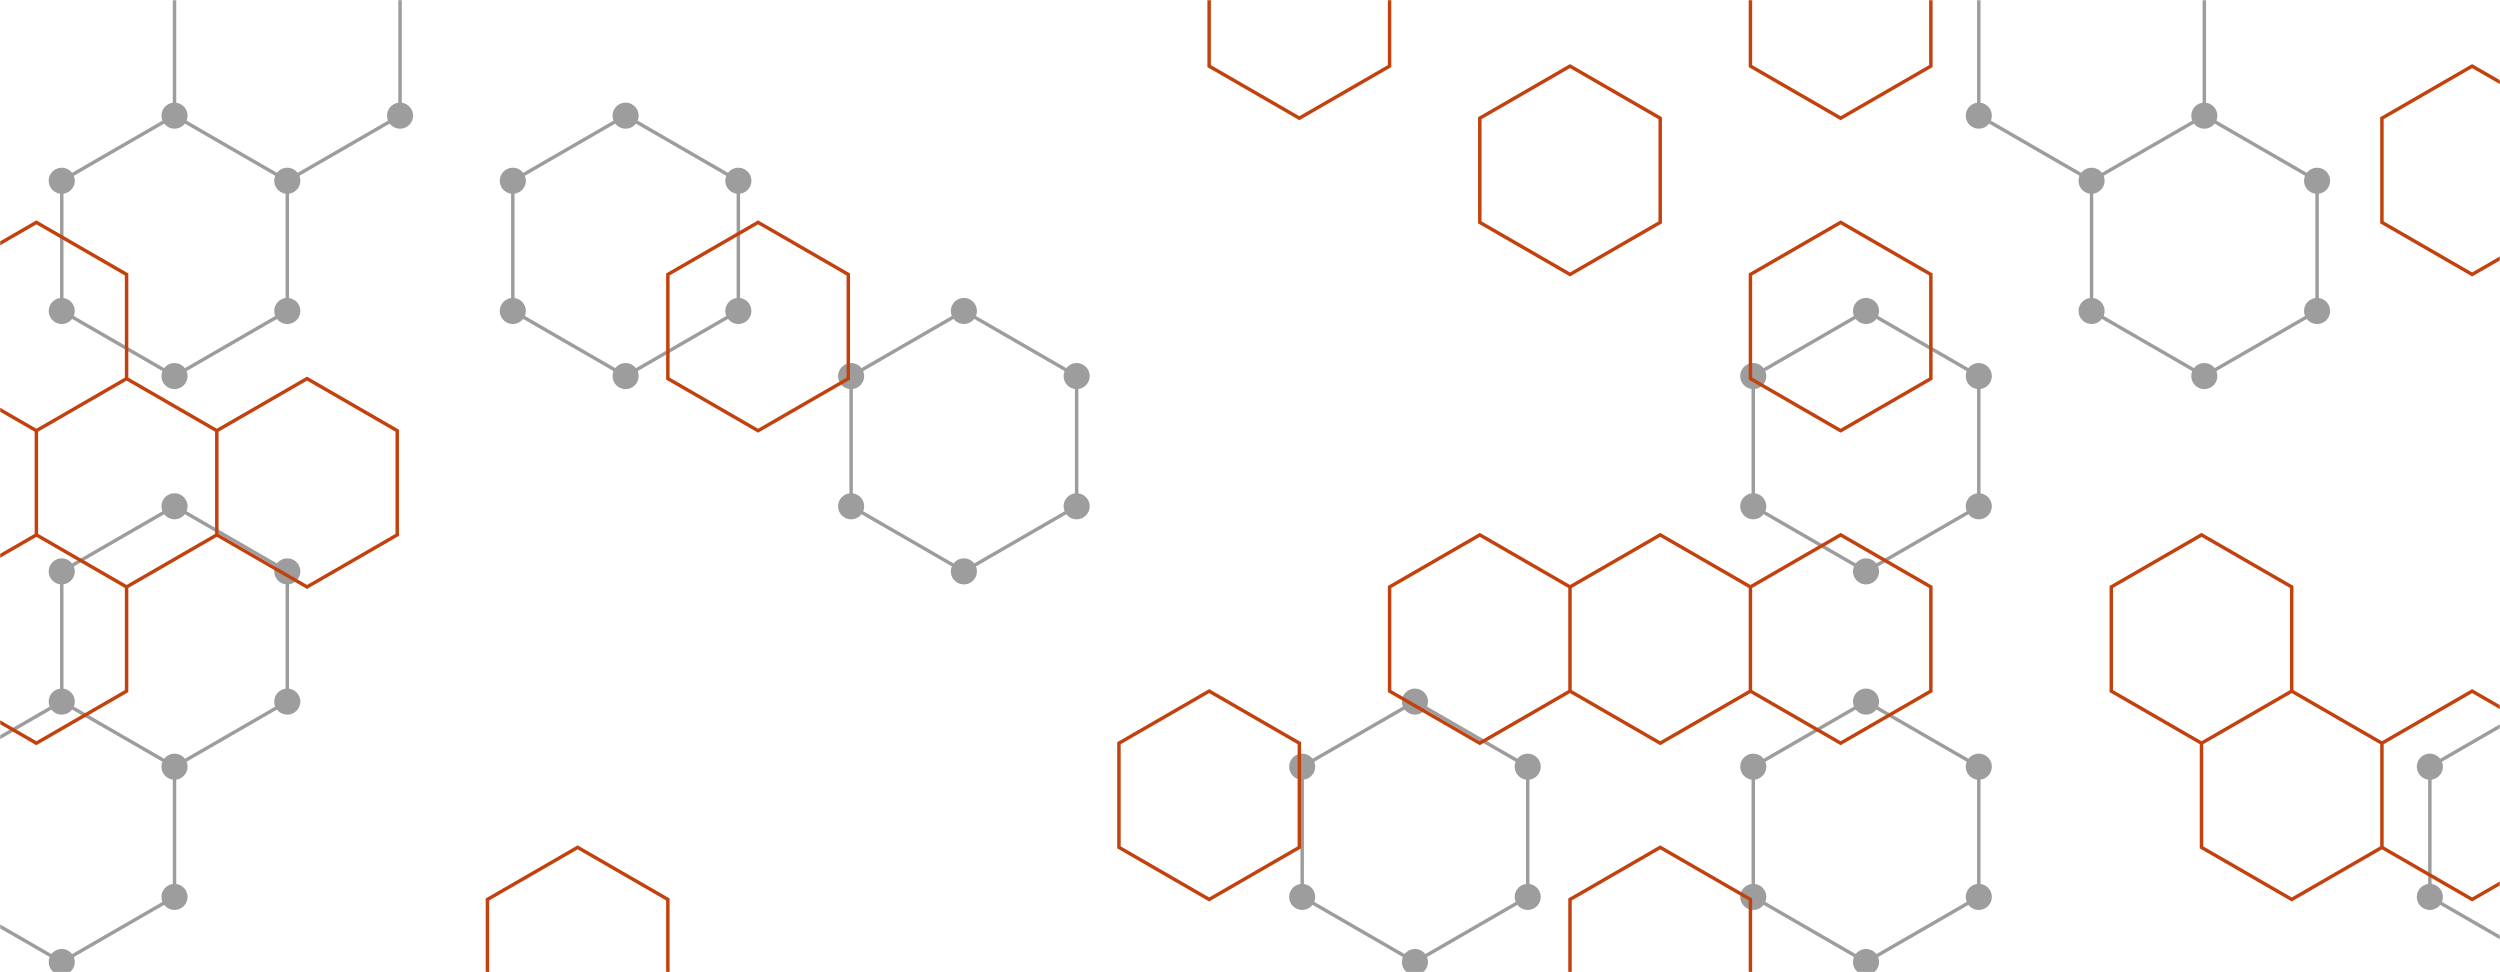 <svg xmlns="http://www.w3.org/2000/svg" version="1.1" xmlns:xlink="http://www.w3.org/1999/xlink" xmlns:svgjs="http://svgjs.com/svgjs" width="1440" height="560" preserveAspectRatio="none" viewBox="0 0 1440 560"><g mask="url(&quot;#SvgjsMask1044&quot;)" fill="none"><path d="M100.52 66.62L165.48 104.12L165.48 179.12L100.52 216.62L35.57 179.12L35.57 104.12zM100.52 291.62L165.48 329.12L165.48 404.12L100.52 441.62L35.57 404.12L35.57 329.12zM35.57 404.12L100.52 441.62L100.52 516.62L35.57 554.12L-29.38 516.62L-29.38 441.62zM165.48 -45.88L230.43 -8.38L230.43 66.62L165.48 104.12L100.52 66.62L100.52 -8.38zM360.34 66.62L425.29 104.12L425.29 179.12L360.34 216.62L295.38 179.12L295.38 104.12zM555.2 179.12L620.15 216.62L620.15 291.62L555.2 329.12L490.25 291.62L490.25 216.62zM815.01 404.12L879.97 441.62L879.97 516.62L815.01 554.12L750.06 516.62L750.06 441.62zM1074.83 179.12L1139.78 216.62L1139.78 291.62L1074.83 329.12L1009.88 291.62L1009.88 216.62zM1074.83 404.12L1139.78 441.62L1139.78 516.62L1074.83 554.12L1009.88 516.62L1009.88 441.62zM1204.74 -45.88L1269.69 -8.38L1269.69 66.62L1204.74 104.12L1139.78 66.62L1139.78 -8.38zM1269.69 66.62L1334.64 104.12L1334.64 179.12L1269.69 216.62L1204.74 179.12L1204.74 104.12zM1464.55 404.12L1529.51 441.62L1529.51 516.62L1464.55 554.12L1399.6 516.62L1399.6 441.62z" stroke="rgba(157, 157, 157, 1)" stroke-width="2"></path><path d="M93.02 66.62 a7.5 7.5 0 1 0 15 0 a7.5 7.5 0 1 0 -15 0zM157.98 104.12 a7.5 7.5 0 1 0 15 0 a7.5 7.5 0 1 0 -15 0zM157.98 179.12 a7.5 7.5 0 1 0 15 0 a7.5 7.5 0 1 0 -15 0zM93.02 216.62 a7.5 7.5 0 1 0 15 0 a7.5 7.5 0 1 0 -15 0zM28.07 179.12 a7.5 7.5 0 1 0 15 0 a7.5 7.5 0 1 0 -15 0zM28.07 104.12 a7.5 7.5 0 1 0 15 0 a7.5 7.5 0 1 0 -15 0zM93.02 291.62 a7.5 7.5 0 1 0 15 0 a7.5 7.5 0 1 0 -15 0zM157.98 329.12 a7.5 7.5 0 1 0 15 0 a7.5 7.5 0 1 0 -15 0zM157.98 404.12 a7.5 7.5 0 1 0 15 0 a7.5 7.5 0 1 0 -15 0zM93.02 441.62 a7.5 7.5 0 1 0 15 0 a7.5 7.5 0 1 0 -15 0zM28.07 404.12 a7.5 7.5 0 1 0 15 0 a7.5 7.5 0 1 0 -15 0zM28.07 329.12 a7.5 7.5 0 1 0 15 0 a7.5 7.5 0 1 0 -15 0zM93.02 516.62 a7.5 7.5 0 1 0 15 0 a7.5 7.5 0 1 0 -15 0zM28.07 554.12 a7.5 7.5 0 1 0 15 0 a7.5 7.5 0 1 0 -15 0zM-36.88 516.62 a7.5 7.5 0 1 0 15 0 a7.5 7.5 0 1 0 -15 0zM-36.88 441.62 a7.5 7.5 0 1 0 15 0 a7.5 7.5 0 1 0 -15 0zM157.98 -45.88 a7.5 7.5 0 1 0 15 0 a7.5 7.5 0 1 0 -15 0zM222.93 -8.38 a7.5 7.5 0 1 0 15 0 a7.5 7.5 0 1 0 -15 0zM222.93 66.62 a7.5 7.5 0 1 0 15 0 a7.5 7.5 0 1 0 -15 0zM93.02 -8.38 a7.5 7.5 0 1 0 15 0 a7.5 7.5 0 1 0 -15 0zM352.84 66.62 a7.5 7.5 0 1 0 15 0 a7.5 7.5 0 1 0 -15 0zM417.79 104.12 a7.5 7.5 0 1 0 15 0 a7.5 7.5 0 1 0 -15 0zM417.79 179.12 a7.5 7.5 0 1 0 15 0 a7.5 7.5 0 1 0 -15 0zM352.84 216.62 a7.5 7.5 0 1 0 15 0 a7.5 7.5 0 1 0 -15 0zM287.88 179.12 a7.5 7.5 0 1 0 15 0 a7.5 7.5 0 1 0 -15 0zM287.88 104.12 a7.5 7.5 0 1 0 15 0 a7.5 7.5 0 1 0 -15 0zM547.7 179.12 a7.5 7.5 0 1 0 15 0 a7.5 7.5 0 1 0 -15 0zM612.65 216.62 a7.5 7.5 0 1 0 15 0 a7.5 7.5 0 1 0 -15 0zM612.65 291.62 a7.5 7.5 0 1 0 15 0 a7.5 7.5 0 1 0 -15 0zM547.7 329.12 a7.5 7.5 0 1 0 15 0 a7.5 7.5 0 1 0 -15 0zM482.75 291.62 a7.5 7.5 0 1 0 15 0 a7.5 7.5 0 1 0 -15 0zM482.75 216.62 a7.5 7.5 0 1 0 15 0 a7.5 7.5 0 1 0 -15 0zM807.51 404.12 a7.5 7.5 0 1 0 15 0 a7.5 7.5 0 1 0 -15 0zM872.47 441.62 a7.5 7.5 0 1 0 15 0 a7.5 7.5 0 1 0 -15 0zM872.47 516.62 a7.5 7.5 0 1 0 15 0 a7.5 7.5 0 1 0 -15 0zM807.51 554.12 a7.5 7.5 0 1 0 15 0 a7.5 7.5 0 1 0 -15 0zM742.56 516.62 a7.5 7.5 0 1 0 15 0 a7.5 7.5 0 1 0 -15 0zM742.56 441.62 a7.5 7.5 0 1 0 15 0 a7.5 7.5 0 1 0 -15 0zM1067.33 179.12 a7.5 7.5 0 1 0 15 0 a7.5 7.5 0 1 0 -15 0zM1132.28 216.62 a7.5 7.5 0 1 0 15 0 a7.5 7.5 0 1 0 -15 0zM1132.28 291.62 a7.5 7.5 0 1 0 15 0 a7.5 7.5 0 1 0 -15 0zM1067.33 329.12 a7.5 7.5 0 1 0 15 0 a7.5 7.5 0 1 0 -15 0zM1002.38 291.62 a7.5 7.5 0 1 0 15 0 a7.5 7.5 0 1 0 -15 0zM1002.38 216.62 a7.5 7.5 0 1 0 15 0 a7.5 7.5 0 1 0 -15 0zM1067.33 404.12 a7.5 7.5 0 1 0 15 0 a7.5 7.5 0 1 0 -15 0zM1132.28 441.62 a7.5 7.5 0 1 0 15 0 a7.5 7.5 0 1 0 -15 0zM1132.28 516.62 a7.5 7.5 0 1 0 15 0 a7.5 7.5 0 1 0 -15 0zM1067.33 554.12 a7.5 7.5 0 1 0 15 0 a7.5 7.5 0 1 0 -15 0zM1002.38 516.62 a7.5 7.5 0 1 0 15 0 a7.5 7.5 0 1 0 -15 0zM1002.38 441.62 a7.5 7.5 0 1 0 15 0 a7.5 7.5 0 1 0 -15 0zM1197.24 -45.88 a7.5 7.5 0 1 0 15 0 a7.5 7.5 0 1 0 -15 0zM1262.19 -8.38 a7.5 7.5 0 1 0 15 0 a7.5 7.5 0 1 0 -15 0zM1262.19 66.62 a7.5 7.5 0 1 0 15 0 a7.5 7.5 0 1 0 -15 0zM1197.24 104.12 a7.5 7.5 0 1 0 15 0 a7.5 7.5 0 1 0 -15 0zM1132.28 66.62 a7.5 7.5 0 1 0 15 0 a7.5 7.5 0 1 0 -15 0zM1132.28 -8.38 a7.5 7.5 0 1 0 15 0 a7.5 7.5 0 1 0 -15 0zM1327.14 104.12 a7.5 7.5 0 1 0 15 0 a7.5 7.5 0 1 0 -15 0zM1327.14 179.12 a7.5 7.5 0 1 0 15 0 a7.5 7.5 0 1 0 -15 0zM1262.19 216.62 a7.5 7.5 0 1 0 15 0 a7.5 7.5 0 1 0 -15 0zM1197.24 179.12 a7.5 7.5 0 1 0 15 0 a7.5 7.5 0 1 0 -15 0zM1457.05 404.12 a7.5 7.5 0 1 0 15 0 a7.5 7.5 0 1 0 -15 0zM1522.01 441.62 a7.5 7.5 0 1 0 15 0 a7.5 7.5 0 1 0 -15 0zM1522.01 516.62 a7.5 7.5 0 1 0 15 0 a7.5 7.5 0 1 0 -15 0zM1457.05 554.12 a7.5 7.5 0 1 0 15 0 a7.5 7.5 0 1 0 -15 0zM1392.1 516.62 a7.5 7.5 0 1 0 15 0 a7.5 7.5 0 1 0 -15 0zM1392.1 441.62 a7.5 7.5 0 1 0 15 0 a7.5 7.5 0 1 0 -15 0z" fill="rgba(157, 157, 157, 1)"></path><path d="M20.95 128.08L72.91 158.08L72.91 218.08L20.95 248.08L-31.01 218.08L-31.01 158.08zM72.91 218.08L124.88 248.08L124.88 308.08L72.91 338.08L20.95 308.08L20.95 248.08zM20.95 308.08L72.91 338.08L72.91 398.08L20.95 428.08L-31.01 398.08L-31.01 338.08zM176.84 218.08L228.8 248.08L228.8 308.08L176.84 338.08L124.88 308.08L124.88 248.08zM332.73 488.08L384.69 518.08L384.69 578.08L332.73 608.08L280.76 578.08L280.76 518.08zM436.65 128.08L488.62 158.08L488.62 218.08L436.65 248.08L384.69 218.08L384.69 158.08zM696.47 398.08L748.43 428.08L748.43 488.08L696.47 518.08L644.51 488.08L644.51 428.08zM748.43 -51.92L800.39 -21.92L800.39 38.08L748.43 68.08L696.47 38.08L696.47 -21.92zM904.32 38.08L956.28 68.08L956.28 128.08L904.32 158.08L852.36 128.08L852.36 68.08zM852.36 308.08L904.32 338.08L904.32 398.08L852.36 428.08L800.4 398.08L800.4 338.08zM956.28 308.08L1008.25 338.08L1008.25 398.08L956.28 428.08L904.32 398.08L904.32 338.08zM956.28 488.08L1008.25 518.08L1008.25 578.08L956.28 608.08L904.32 578.08L904.32 518.08zM1060.21 -51.92L1112.17 -21.92L1112.17 38.08L1060.21 68.08L1008.25 38.08L1008.25 -21.92zM1060.21 128.08L1112.17 158.08L1112.17 218.08L1060.21 248.08L1008.25 218.08L1008.25 158.08zM1060.21 308.08L1112.17 338.08L1112.17 398.08L1060.21 428.08L1008.25 398.08L1008.25 338.08zM1268.06 308.08L1320.03 338.08L1320.03 398.08L1268.06 428.08L1216.1 398.08L1216.1 338.08zM1320.03 398.08L1371.99 428.08L1371.99 488.08L1320.03 518.08L1268.06 488.08L1268.06 428.08zM1423.95 38.08L1475.91 68.08L1475.91 128.08L1423.95 158.08L1371.99 128.08L1371.99 68.08zM1423.95 398.08L1475.91 428.08L1475.91 488.08L1423.95 518.08L1371.99 488.08L1371.99 428.08z" stroke="rgba(194, 65, 12, 1)" stroke-width="2"></path></g><defs><mask id="SvgjsMask1044"><rect width="1440" height="560" fill="#ffffff"></rect></mask></defs></svg>